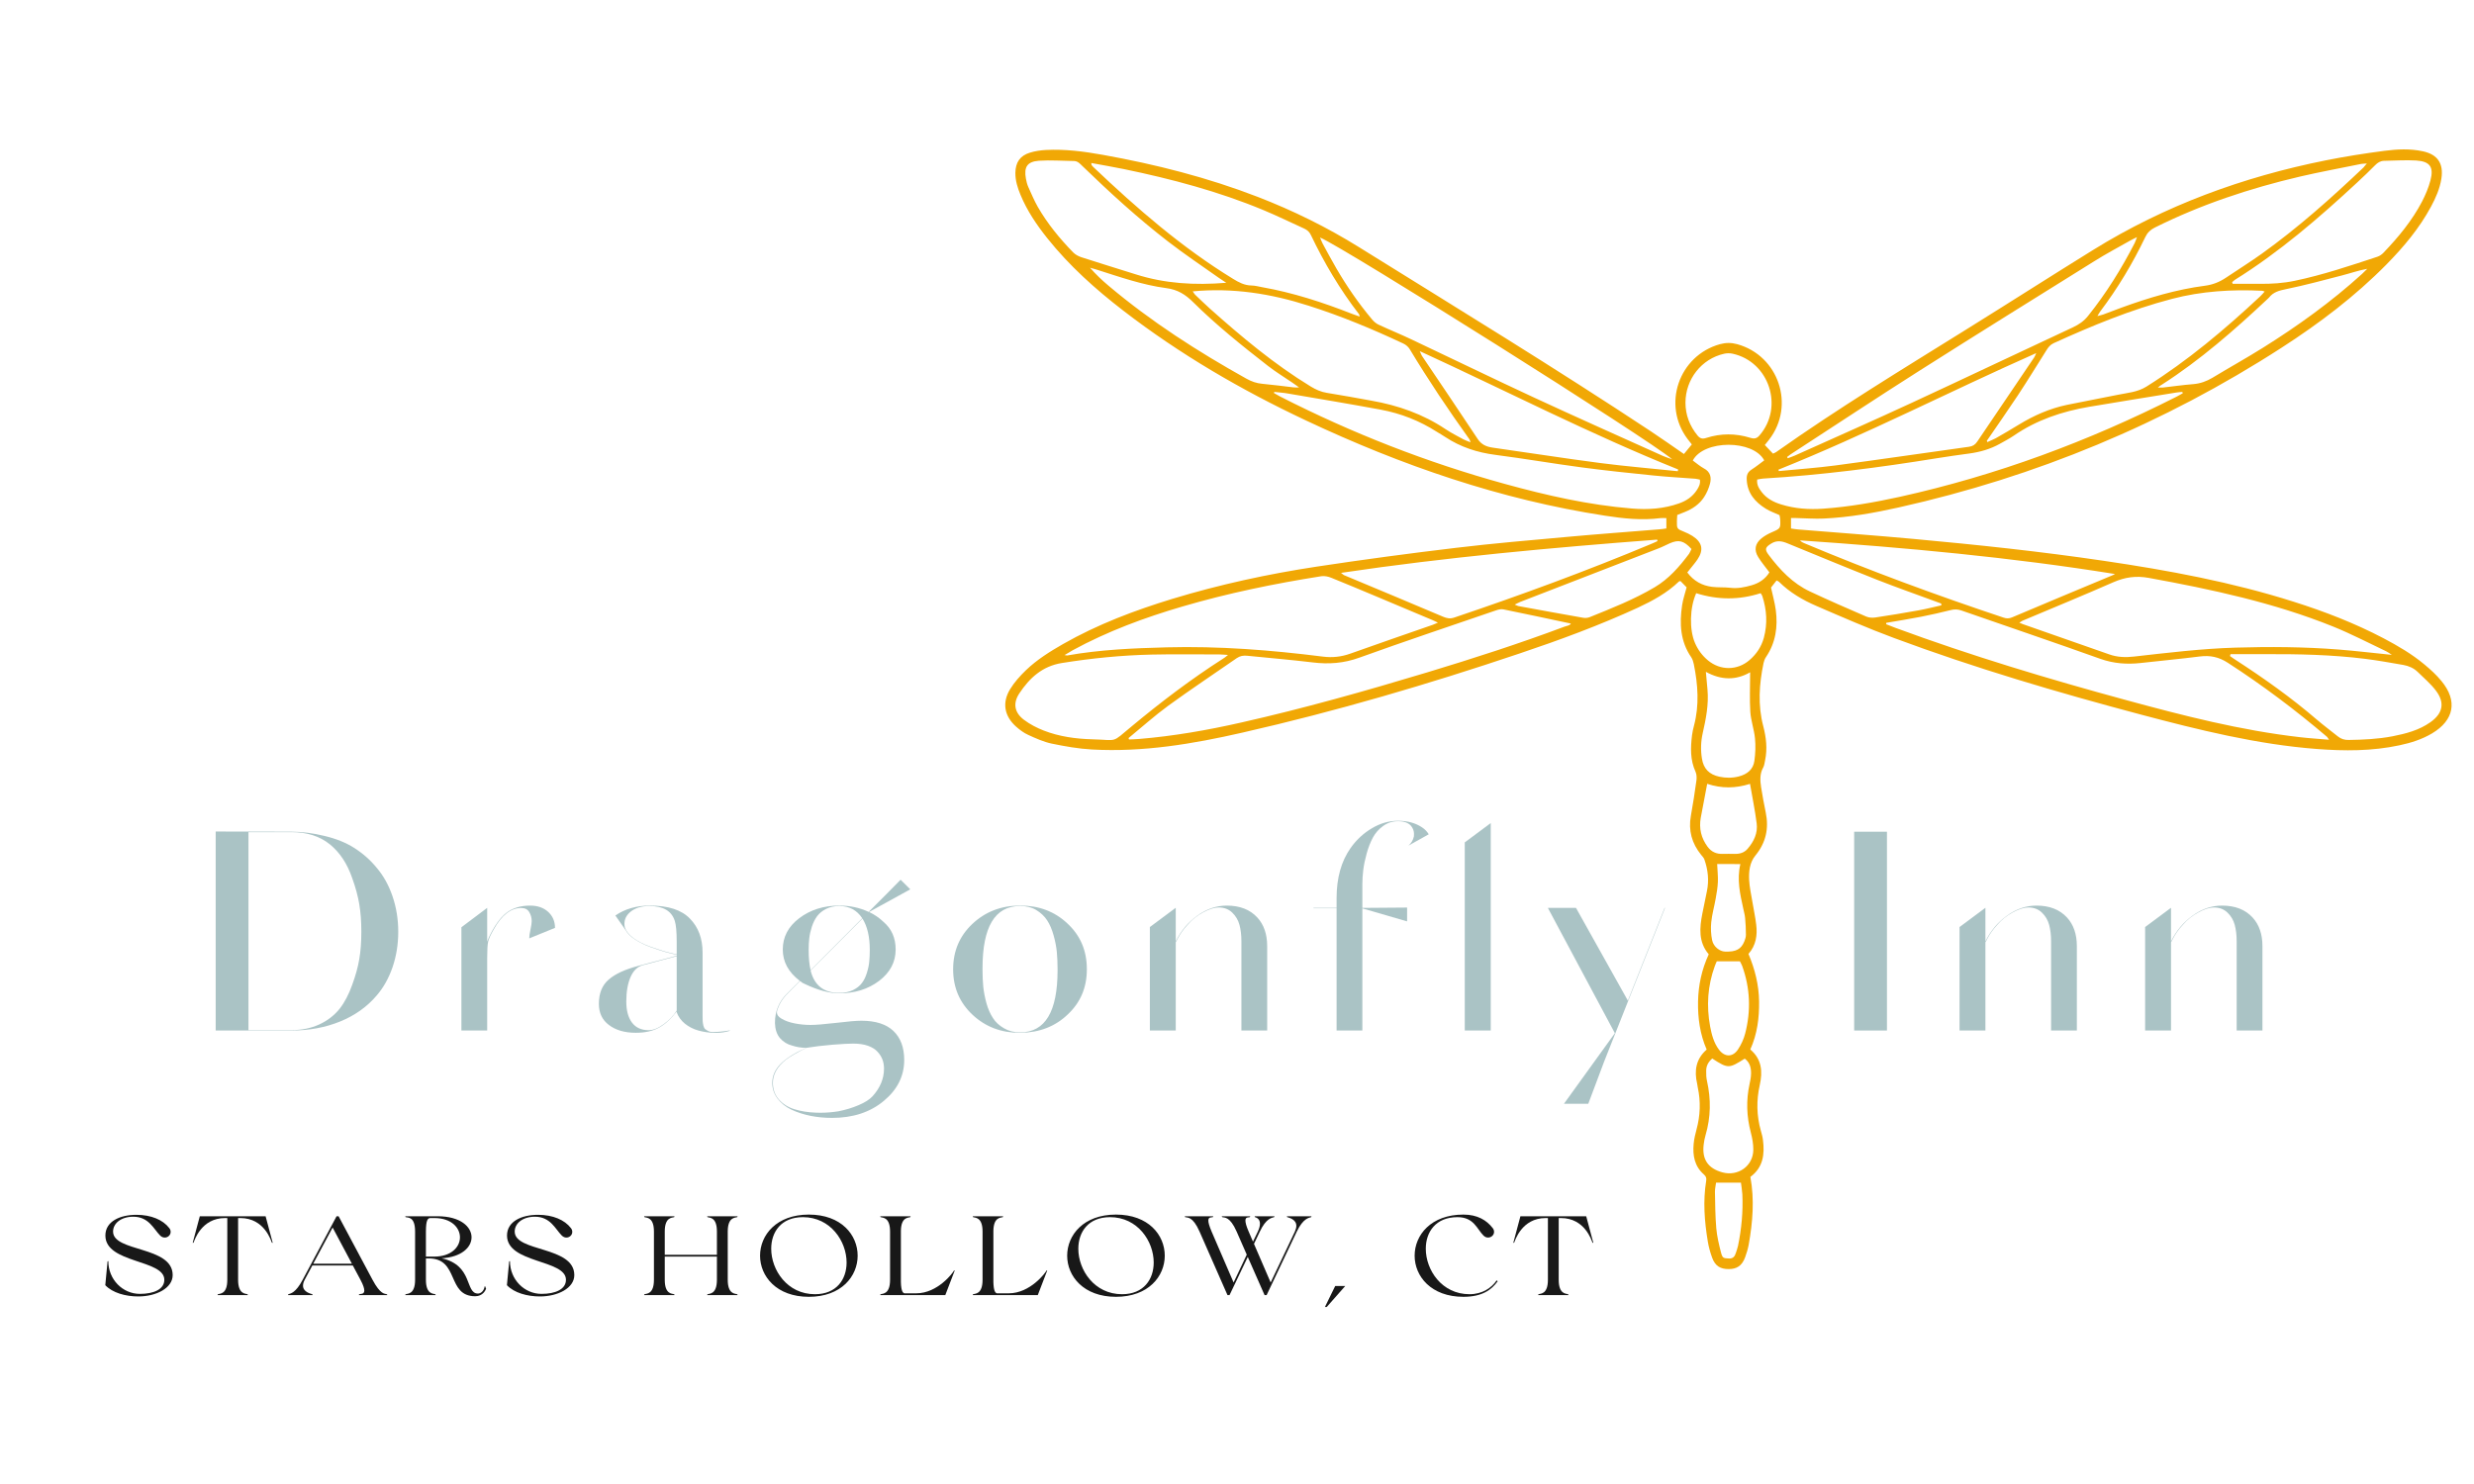 <svg xmlns="http://www.w3.org/2000/svg" xmlns:xlink="http://www.w3.org/1999/xlink" width="500" zoomAndPan="magnify" viewBox="0 0 375 225" height="300" preserveAspectRatio="xMidYMid meet" version="1.0"><defs><g/><clipPath id="31d0db6074"><path d="M 152 22.5 L 372 22.5 L 372 192.75 L 152 192.75 Z M 152 22.5 " clip-rule="nonzero"/></clipPath></defs><g clip-path="url(#31d0db6074)"><path fill="#f1a805" d="M 252.582 80.121 C 252.582 79.574 252.582 79.098 252.582 78.555 C 252.258 78.555 251.969 78.523 251.691 78.555 C 248.863 78.922 246.066 78.621 243.281 78.188 C 227.43 75.75 212.43 70.566 197.965 63.754 C 188.156 59.141 178.824 53.703 170.227 47.07 C 166.023 43.828 162.086 40.301 158.754 36.129 C 157.137 34.102 155.684 31.961 154.684 29.539 C 154.242 28.477 153.898 27.387 153.906 26.211 C 153.93 24.625 154.605 23.605 156.125 23.141 C 156.891 22.906 157.715 22.785 158.523 22.738 C 161.43 22.586 164.293 22.961 167.145 23.473 C 175.176 24.914 183.051 26.91 190.676 29.863 C 196 31.926 201.125 34.445 205.973 37.461 C 220.785 46.672 235.672 55.758 250.219 65.387 C 251.883 66.484 253.512 67.648 255.242 68.836 C 255.621 68.383 255.996 67.926 256.441 67.383 C 256.285 67.184 256.043 66.883 255.797 66.562 C 251.902 61.383 254.457 53.926 260.703 52.184 C 261.59 51.941 262.441 51.941 263.32 52.184 C 269.609 53.926 272.141 61.469 268.168 66.641 C 267.969 66.906 267.758 67.16 267.504 67.473 C 267.914 67.906 268.312 68.324 268.746 68.781 C 268.922 68.691 269.098 68.637 269.234 68.535 C 278.605 61.902 288.426 55.945 298.168 49.875 C 304.547 45.906 310.879 41.855 317.27 37.895 C 328.156 31.148 339.992 26.824 352.516 24.316 C 355.457 23.727 358.418 23.262 361.395 22.871 C 363.336 22.617 365.309 22.52 367.25 22.938 C 369.504 23.426 370.402 24.793 370.059 27.066 C 369.824 28.586 369.215 29.973 368.492 31.316 C 366.719 34.609 364.344 37.441 361.738 40.09 C 356.957 44.938 351.551 49.031 345.84 52.715 C 327.965 64.266 308.605 72.285 287.848 76.926 C 284.09 77.766 280.293 78.445 276.445 78.621 C 275.047 78.688 273.637 78.566 272.227 78.543 C 272.008 78.543 271.785 78.543 271.473 78.543 C 271.473 79.043 271.473 79.531 271.473 80.129 C 271.805 80.176 272.16 80.242 272.527 80.273 C 278.363 80.75 284.199 81.172 290.023 81.707 C 299.688 82.594 309.328 83.613 318.926 85.035 C 328.633 86.465 338.273 88.25 347.648 91.227 C 352.352 92.711 356.934 94.488 361.305 96.781 C 363.469 97.926 365.586 99.156 367.473 100.734 C 368.406 101.508 369.324 102.34 370.09 103.285 C 372.543 106.27 371.988 109.188 368.66 111.184 C 367.117 112.105 365.422 112.637 363.68 113.004 C 359.539 113.891 355.359 113.879 351.176 113.559 C 342.09 112.859 333.293 110.672 324.516 108.344 C 311.891 104.992 299.355 101.297 287.105 96.738 C 283.121 95.262 279.219 93.555 275.312 91.867 C 273.238 90.969 271.285 89.828 269.652 88.207 C 269.586 88.141 269.477 88.105 269.289 88.008 C 269 88.375 268.711 88.75 268.445 89.082 C 268.68 90.191 269.012 91.336 269.168 92.5 C 269.5 95.031 269.156 97.449 267.68 99.625 C 267.5 99.891 267.379 100.223 267.312 100.531 C 266.648 103.719 266.426 106.902 267.27 110.105 C 267.711 111.793 267.914 113.535 267.547 115.277 C 267.469 115.645 267.434 116.031 267.27 116.344 C 266.715 117.32 266.793 118.352 266.945 119.371 C 267.137 120.648 267.391 121.922 267.645 123.188 C 268.145 125.629 267.668 127.781 266.059 129.734 C 265.215 130.766 265.062 132.117 265.129 133.418 C 265.184 134.516 265.438 135.613 265.617 136.711 C 265.805 137.875 266.07 139.043 266.203 140.219 C 266.391 141.805 266.172 143.324 265.027 144.633 C 266.004 146.941 266.602 149.324 266.637 151.832 C 266.668 154.34 266.359 156.781 265.305 159.121 C 267.059 160.598 267.191 162.473 266.738 164.512 C 266.215 166.832 266.258 169.141 266.902 171.438 C 267.035 171.902 267.168 172.367 267.223 172.844 C 267.5 175.008 267.258 177.004 265.316 178.438 C 265.949 181.887 265.672 185.305 265.062 188.711 C 264.938 189.363 264.75 190.008 264.52 190.629 C 264.039 191.938 263.23 192.414 262.031 192.414 C 260.789 192.414 259.98 191.973 259.516 190.676 C 259.227 189.875 258.992 189.043 258.859 188.211 C 258.359 185.172 258.117 182.109 258.617 179.035 C 258.684 178.637 258.605 178.359 258.273 178.07 C 256.852 176.84 256.551 175.188 256.719 173.422 C 256.785 172.691 256.961 171.957 257.152 171.246 C 257.727 169.129 257.805 167.012 257.34 164.867 C 257.297 164.691 257.297 164.504 257.25 164.324 C 256.785 162.352 257.051 160.562 258.691 159.133 C 257.672 156.793 257.34 154.352 257.383 151.855 C 257.43 149.383 257.938 147.008 259.004 144.688 C 257.43 142.836 257.605 140.684 258.039 138.496 C 258.262 137.367 258.492 136.246 258.727 135.125 C 259.07 133.484 258.895 131.887 258.348 130.32 C 258.262 130.055 258.027 129.832 257.852 129.609 C 256.441 127.871 255.898 125.918 256.297 123.688 C 256.617 121.902 256.895 120.113 257.141 118.316 C 257.195 117.895 257.172 117.395 257.008 117.02 C 256.176 115.223 256.242 113.348 256.473 111.461 C 256.531 110.984 256.641 110.508 256.762 110.051 C 257.594 106.934 257.371 103.805 256.742 100.699 C 256.664 100.344 256.562 99.969 256.363 99.668 C 254.688 97.25 254.555 94.555 254.965 91.781 C 255.098 90.871 255.41 89.992 255.652 89.051 C 255.363 88.762 255.043 88.43 254.723 88.098 C 254.621 88.117 254.531 88.117 254.488 88.164 C 252.68 89.914 250.496 91.09 248.242 92.145 C 242.418 94.82 236.406 97.039 230.336 99.078 C 216.512 103.738 202.535 107.844 188.301 111.082 C 180.812 112.793 173.258 114.066 165.523 113.637 C 163.461 113.523 161.406 113.156 159.387 112.738 C 158.18 112.48 157.004 111.949 155.859 111.426 C 155.195 111.129 154.586 110.672 154.031 110.184 C 152.23 108.586 151.855 106.547 153.109 104.492 C 153.754 103.441 154.617 102.473 155.516 101.609 C 157.18 100.012 159.133 98.793 161.129 97.648 C 166.367 94.664 171.969 92.547 177.715 90.793 C 184.883 88.617 192.195 87.031 199.582 85.91 C 206.605 84.844 213.648 83.902 220.707 83.059 C 226.332 82.383 231.977 81.906 237.613 81.395 C 242.219 80.973 246.844 80.641 251.449 80.262 C 251.836 80.242 252.191 80.176 252.582 80.121 Z M 171.059 111.906 C 171.082 111.973 171.113 112.047 171.137 112.117 C 171.648 112.094 172.168 112.082 172.68 112.039 C 177.895 111.605 183.031 110.707 188.121 109.551 C 197.617 107.41 206.984 104.762 216.301 101.953 C 223.312 99.832 230.293 97.582 237.148 95.008 C 237.492 94.875 237.938 94.863 238.113 94.543 C 234.684 93.809 231.289 93.09 227.883 92.391 C 227.551 92.324 227.152 92.41 226.82 92.523 C 219.887 94.898 212.941 97.227 206.051 99.711 C 203.699 100.566 201.402 100.734 198.973 100.434 C 195.668 100.035 192.348 99.758 189.031 99.422 C 188.465 99.367 187.957 99.445 187.457 99.789 C 183.996 102.195 180.477 104.527 177.062 107.012 C 174.988 108.531 173.055 110.273 171.059 111.906 Z M 285.918 94.43 C 285.906 94.496 285.895 94.574 285.887 94.641 C 286.363 94.832 286.828 95.02 287.316 95.195 C 298.742 99.414 310.402 102.918 322.152 106.113 C 330.871 108.488 339.613 110.738 348.613 111.77 C 350.02 111.938 351.441 112.016 353.027 112.16 C 352.828 111.883 352.793 111.781 352.719 111.715 C 347.945 107.656 342.953 103.895 337.684 100.488 C 336.297 99.59 334.977 99.336 333.414 99.535 C 330.441 99.91 327.457 100.188 324.473 100.523 C 322.387 100.754 320.387 100.609 318.359 99.891 C 311.359 97.383 304.312 95.008 297.289 92.555 C 296.734 92.367 296.246 92.355 295.68 92.5 C 294.172 92.879 292.652 93.223 291.133 93.52 C 289.402 93.855 287.66 94.133 285.918 94.43 Z M 217.953 94.41 C 217.59 94.23 217.379 94.109 217.145 94.02 C 214.281 92.812 211.422 91.602 208.547 90.402 C 206.293 89.461 204.043 88.508 201.781 87.598 C 201.324 87.41 200.758 87.297 200.293 87.363 C 193.191 88.484 186.168 89.926 179.27 91.945 C 173.5 93.633 167.887 95.707 162.594 98.59 C 162.219 98.801 161.852 99.035 161.363 99.324 C 161.629 99.355 161.695 99.391 161.773 99.379 C 166.742 98.492 171.781 98.281 176.816 98.148 C 184.762 97.938 192.66 98.559 200.527 99.555 C 201.945 99.734 203.309 99.59 204.676 99.102 C 208.824 97.625 212.984 96.184 217.145 94.742 C 217.367 94.652 217.59 94.555 217.953 94.41 Z M 306.078 94.41 C 306.332 94.52 306.477 94.586 306.645 94.641 C 311.004 96.172 315.375 97.684 319.734 99.223 C 320.953 99.656 322.188 99.691 323.461 99.547 C 328.574 98.969 333.68 98.348 338.84 98.191 C 344.062 98.035 349.277 98.07 354.492 98.48 C 357.145 98.691 359.785 99.012 362.547 99.289 C 362.227 99.078 361.969 98.879 361.691 98.746 C 359.02 97.48 356.391 96.105 353.648 94.996 C 344.641 91.367 335.199 89.352 325.691 87.617 C 323.773 87.266 322.098 87.508 320.344 88.273 C 315.773 90.281 311.148 92.18 306.543 94.121 C 306.41 94.188 306.289 94.277 306.078 94.41 Z M 301.152 66.84 C 301.184 66.906 301.207 66.973 301.238 67.027 C 301.66 66.828 302.105 66.66 302.516 66.441 C 303.703 65.762 304.891 65.074 306.055 64.355 C 308.316 62.98 310.715 61.926 313.309 61.383 C 315.883 60.848 318.469 60.383 321.043 59.852 C 322.508 59.551 323.992 59.461 325.359 58.609 C 331.605 54.691 337.195 49.977 342.566 44.961 C 342.801 44.75 343 44.496 343.266 44.207 C 343.066 44.141 342.977 44.086 342.875 44.086 C 338.273 43.863 333.711 44.141 329.219 45.316 C 322.996 46.949 317.094 49.387 311.27 52.039 C 310.758 52.273 310.469 52.66 310.191 53.105 C 308.75 55.391 307.34 57.699 305.855 59.949 C 304.312 62.281 302.715 64.555 301.152 66.84 Z M 180.789 44.176 C 180.934 44.375 181.043 44.586 181.211 44.738 C 181.934 45.426 182.652 46.125 183.395 46.793 C 188.211 51.086 193.137 55.223 198.672 58.598 C 199.438 59.062 200.215 59.418 201.113 59.562 C 203.379 59.918 205.629 60.348 207.891 60.75 C 211.91 61.457 215.691 62.777 219.109 65.066 C 219.965 65.641 220.895 66.105 221.805 66.605 C 222.117 66.773 222.461 66.883 222.891 67.062 C 222.812 66.805 222.805 66.707 222.746 66.629 C 219.551 62.168 216.5 57.621 213.672 52.926 C 213.461 52.574 213.086 52.262 212.707 52.086 C 208.047 49.898 203.301 47.922 198.383 46.359 C 192.691 44.527 186.879 43.598 180.789 44.176 Z M 165.414 24.715 C 165.445 24.902 165.434 24.98 165.469 25.035 C 165.555 25.16 165.656 25.27 165.766 25.367 C 172.336 31.605 179.137 37.527 186.902 42.277 C 187.766 42.809 188.621 43.266 189.676 43.285 C 190.23 43.297 190.773 43.441 191.316 43.543 C 196 44.375 200.504 45.84 204.918 47.578 C 205.285 47.723 205.652 47.848 206.094 48 C 206.039 47.789 206.039 47.703 206.008 47.656 C 203.121 43.918 200.727 39.879 198.695 35.621 C 198.473 35.152 198.141 34.867 197.688 34.656 C 195.633 33.723 193.602 32.727 191.516 31.859 C 184.695 29.02 177.582 27.133 170.359 25.637 C 168.719 25.301 167.078 25.023 165.414 24.715 Z M 358.762 24.793 C 358.352 24.824 358.109 24.812 357.875 24.859 C 354.793 25.492 351.695 26.059 348.645 26.766 C 341.023 28.555 333.625 31.004 326.602 34.512 C 325.938 34.844 325.492 35.277 325.172 35.953 C 323.262 39.938 321 43.707 318.336 47.234 C 318.215 47.402 318.113 47.59 317.914 47.922 C 318.312 47.812 318.559 47.77 318.781 47.691 C 319.711 47.348 320.645 46.98 321.586 46.637 C 325.703 45.141 329.875 43.887 334.234 43.32 C 335.422 43.164 336.43 42.754 337.395 42.109 C 339.203 40.891 341.066 39.734 342.844 38.461 C 348.336 34.523 353.359 30.039 358.254 25.391 C 358.363 25.246 358.496 25.082 358.762 24.793 Z M 193.148 59.418 C 193.137 59.473 193.113 59.539 193.105 59.594 C 193.414 59.773 193.727 59.949 194.035 60.117 C 204.953 65.688 216.301 70.125 228.117 73.375 C 234.441 75.117 240.82 76.57 247.379 77.102 C 249.805 77.301 252.18 77.145 254.5 76.324 C 255.609 75.938 256.551 75.305 257.207 74.293 C 257.508 73.828 257.773 73.352 257.66 72.719 C 257.418 72.676 257.207 72.609 256.996 72.586 C 254.855 72.422 252.715 72.309 250.57 72.086 C 246.965 71.723 243.352 71.344 239.766 70.867 C 235.406 70.289 231.059 69.535 226.695 68.969 C 223.922 68.613 221.359 67.781 219.043 66.242 C 218.645 65.973 218.223 65.742 217.812 65.484 C 215.191 63.801 212.34 62.68 209.289 62.113 C 204.664 61.258 200.039 60.484 195.398 59.695 C 194.656 59.551 193.891 59.508 193.148 59.418 Z M 330.863 59.617 C 330.84 59.551 330.816 59.496 330.793 59.43 C 330.508 59.449 330.207 59.449 329.918 59.508 C 325.504 60.227 321.078 60.938 316.66 61.68 C 312.566 62.379 308.695 63.676 305.246 66.051 C 304.578 66.508 303.848 66.883 303.137 67.285 C 301.695 68.094 300.141 68.535 298.512 68.758 C 296.859 68.98 295.215 69.215 293.562 69.48 C 284.82 70.898 276.055 72.031 267.215 72.562 C 266.938 72.586 266.66 72.652 266.348 72.707 C 266.258 73.508 266.613 74.062 267.023 74.594 C 267.781 75.582 268.82 76.125 269.977 76.48 C 272.051 77.125 274.191 77.277 276.344 77.125 C 280.273 76.848 284.133 76.168 287.961 75.328 C 302.605 72.086 316.551 66.918 329.906 60.148 C 330.238 59.984 330.551 59.793 330.863 59.617 Z M 186.137 99.301 C 185.57 99.27 185.215 99.223 184.859 99.223 C 181.422 99.223 177.98 99.168 174.543 99.246 C 169.996 99.348 165.469 99.801 160.965 100.523 C 157.98 101 156.059 102.797 154.508 105.125 C 153.508 106.633 153.762 108.043 155.207 109.133 C 156.105 109.809 157.148 110.352 158.199 110.762 C 160.562 111.684 163.07 112.027 165.59 112.094 C 169.539 112.191 168.375 112.746 171.57 110.098 C 175.984 106.426 180.547 102.961 185.383 99.867 C 185.594 99.758 185.77 99.59 186.137 99.301 Z M 338.094 99.18 C 338.074 99.277 338.051 99.367 338.016 99.469 C 338.316 99.68 338.605 99.891 338.906 100.078 C 343.164 102.84 347.293 105.77 351.152 109.086 C 352.195 109.973 353.293 110.797 354.359 111.648 C 354.836 112.039 355.367 112.203 356 112.191 C 358.219 112.16 360.438 112.059 362.637 111.637 C 364.676 111.238 366.684 110.719 368.414 109.484 C 370.281 108.156 370.613 106.547 369.238 104.727 C 368.449 103.672 367.406 102.809 366.465 101.875 C 365.863 101.289 365.109 100.965 364.301 100.82 C 362.371 100.488 360.438 100.133 358.496 99.891 C 353.418 99.258 348.312 99.156 343.199 99.18 C 341.488 99.191 339.793 99.18 338.094 99.18 Z M 200.082 36.008 C 200.281 36.465 200.371 36.73 200.504 36.973 C 201.18 38.207 201.836 39.449 202.547 40.668 C 204.133 43.398 205.918 45.98 207.949 48.402 C 208.215 48.723 208.559 49.035 208.934 49.211 C 210.609 50 212.332 50.688 213.996 51.484 C 220.152 54.391 226.277 57.375 232.445 60.238 C 238.957 63.258 245.512 66.176 252.059 69.125 C 252.438 69.293 252.836 69.414 253.457 69.637 C 250.238 66.805 203.711 37.508 200.082 36.008 Z M 270.887 69.281 C 270.918 69.348 270.953 69.414 270.984 69.48 C 271.352 69.336 271.73 69.215 272.082 69.059 C 277.984 66.406 283.91 63.789 289.781 61.07 C 297.934 57.297 306.055 53.426 314.199 49.633 C 315.117 49.199 315.863 48.699 316.516 47.879 C 319.258 44.453 321.555 40.758 323.562 36.863 C 323.684 36.629 323.75 36.363 323.918 35.953 C 323.438 36.195 323.141 36.332 322.852 36.496 C 321.055 37.516 319.211 38.492 317.461 39.594 C 308.574 45.129 299.676 50.664 290.832 56.277 C 284.488 60.305 278.23 64.453 271.93 68.547 C 271.562 68.758 271.23 69.023 270.887 69.281 Z M 338.34 42.777 C 338.359 42.863 338.383 42.941 338.418 43.031 C 339.781 43.031 341.145 43.02 342.512 43.031 C 344.297 43.055 346.062 42.941 347.801 42.578 C 352.086 41.688 356.223 40.289 360.359 38.926 C 360.695 38.816 361.027 38.582 361.27 38.328 C 363.535 35.965 365.609 33.457 367.129 30.551 C 367.648 29.539 368.105 28.465 368.395 27.367 C 368.938 25.336 368.328 24.469 366.242 24.336 C 364.621 24.238 362.992 24.359 361.359 24.383 C 360.816 24.395 360.395 24.66 360.016 25.047 C 359.129 25.945 358.219 26.812 357.301 27.664 C 351.484 33.059 345.496 38.227 338.738 42.441 C 338.605 42.543 338.473 42.664 338.34 42.777 Z M 185.871 42.875 C 185.383 42.555 185.07 42.355 184.773 42.145 C 182.176 40.301 179.523 38.539 177.008 36.586 C 172.457 33.07 168.219 29.195 164.094 25.203 C 163.727 24.848 163.383 24.426 162.805 24.414 C 161.031 24.395 159.242 24.25 157.48 24.371 C 155.695 24.504 155.184 25.324 155.504 27.09 C 155.582 27.52 155.695 27.965 155.871 28.363 C 156.328 29.375 156.758 30.406 157.301 31.359 C 158.766 33.91 160.629 36.176 162.672 38.273 C 162.992 38.594 163.449 38.848 163.883 38.992 C 166.621 39.879 169.383 40.723 172.137 41.59 C 176.551 42.996 181.066 43.273 185.871 42.875 Z M 251.238 82.039 C 251.215 81.961 251.203 81.883 251.184 81.816 C 235.23 83.039 219.297 84.469 203.266 86.855 C 203.543 87.074 203.621 87.152 203.711 87.199 C 208.723 89.293 213.75 91.391 218.754 93.512 C 219.32 93.754 219.82 93.844 220.43 93.633 C 230.535 90.227 240.531 86.555 250.359 82.438 C 250.672 82.316 250.949 82.172 251.238 82.039 Z M 320.578 87.031 C 304.723 84.48 288.812 83.027 272.84 81.93 C 273.027 82.148 273.238 82.262 273.461 82.348 C 283.391 86.52 293.484 90.238 303.703 93.645 C 304.145 93.789 304.512 93.797 304.969 93.609 C 310.039 91.457 315.129 89.34 320.211 87.219 C 320.332 87.188 320.445 87.098 320.578 87.031 Z M 256.586 69.824 C 257.172 70.246 257.684 70.699 258.262 71.012 C 259.281 71.543 259.438 72.398 259.191 73.352 C 259.004 74.051 258.703 74.75 258.305 75.359 C 257.605 76.445 256.551 77.156 255.363 77.633 C 254.988 77.789 254.621 77.922 254.234 78.078 C 254.211 78.422 254.18 78.723 254.18 79.012 C 254.156 80.164 254.199 80.195 255.254 80.617 C 255.699 80.797 256.141 81.008 256.539 81.262 C 258.027 82.215 258.273 83.371 257.297 84.824 C 257.105 85.102 256.906 85.367 256.695 85.621 C 256.387 86.023 256.062 86.41 255.754 86.797 C 256.75 88.117 258.004 88.785 259.492 88.973 C 260.402 89.094 261.332 89.008 262.242 89.117 C 263.375 89.262 264.461 89.039 265.527 88.73 C 266.648 88.406 267.578 87.785 268.199 86.777 C 267.602 85.965 266.992 85.258 266.516 84.48 C 265.836 83.402 266.016 82.414 267.004 81.617 C 267.457 81.25 267.988 80.953 268.523 80.719 C 269.887 80.129 269.91 80.129 269.832 78.699 C 269.82 78.488 269.766 78.277 269.73 78.102 C 269 77.766 268.289 77.523 267.668 77.137 C 266.016 76.113 264.852 74.773 264.762 72.699 C 264.727 72.031 264.906 71.578 265.473 71.211 C 266.148 70.777 266.781 70.27 267.414 69.801 C 265.738 66.641 258.25 66.652 256.586 69.824 Z M 269.566 71.211 C 269.586 71.277 269.609 71.344 269.633 71.422 C 272.496 71.145 275.379 70.945 278.23 70.566 C 284.977 69.668 291.711 68.672 298.453 67.738 C 299.031 67.66 299.387 67.418 299.699 66.961 C 302.57 62.703 305.465 58.441 308.34 54.18 C 308.473 53.98 308.539 53.75 308.641 53.539 C 295.547 59.34 282.836 65.887 269.566 71.211 Z M 254.312 71.445 C 254.332 71.355 254.344 71.266 254.367 71.176 C 241.098 65.852 228.395 59.297 215.203 53.238 C 215.383 53.625 215.438 53.793 215.523 53.938 C 218.355 58.141 221.195 62.336 223.988 66.562 C 224.555 67.418 225.289 67.727 226.266 67.871 C 231.723 68.637 237.16 69.504 242.629 70.211 C 246.5 70.711 250.406 71.031 254.312 71.445 Z M 255.477 61.039 C 255.477 62.922 256.121 64.578 257.305 66.031 C 257.684 66.484 258.027 66.594 258.637 66.395 C 260.836 65.688 263.086 65.688 265.293 66.375 C 265.938 66.574 266.305 66.484 266.715 65.996 C 270.41 61.703 268.168 54.848 262.621 53.625 C 262.211 53.539 261.734 53.539 261.324 53.637 C 257.918 54.402 255.488 57.488 255.477 61.039 Z M 327.078 58.762 C 327.477 58.762 327.656 58.773 327.82 58.762 C 329.363 58.586 330.906 58.363 332.449 58.242 C 333.512 58.152 334.445 57.82 335.355 57.277 C 337.883 55.746 340.48 54.305 342.988 52.738 C 348.301 49.41 353.371 45.762 358.02 41.543 C 358.297 41.289 358.555 41.023 358.82 40.758 C 357.477 41 356.258 41.434 355.016 41.754 C 352.184 42.488 349.367 43.254 346.504 43.84 C 345.473 44.051 344.586 44.273 343.93 45.117 C 343.887 45.172 343.832 45.215 343.773 45.273 C 338.727 50.008 333.523 54.582 327.668 58.332 C 327.523 58.398 327.398 58.508 327.078 58.762 Z M 196.922 58.742 C 196.434 58.398 196.145 58.188 195.844 57.984 C 194.625 57.152 193.348 56.379 192.184 55.469 C 188.266 52.418 184.383 49.312 180.855 45.816 C 179.691 44.66 178.504 43.906 176.797 43.688 C 173.156 43.207 169.684 41.977 166.188 40.867 C 165.867 40.77 165.547 40.691 165.223 40.59 C 166.113 41.621 167.055 42.5 168.043 43.332 C 174.5 48.777 181.566 53.305 188.922 57.41 C 189.676 57.832 190.441 58.109 191.316 58.188 C 192.902 58.332 194.48 58.551 196.055 58.73 C 196.254 58.762 196.465 58.742 196.922 58.742 Z M 294.262 91.781 C 294.262 91.691 294.262 91.602 294.25 91.512 C 293.941 91.402 293.629 91.293 293.32 91.168 C 290.367 90.082 287.406 89.039 284.477 87.887 C 279.938 86.09 275.434 84.223 270.918 82.371 C 270.086 82.027 269.309 81.895 268.488 82.406 C 267.559 82.98 267.445 83.281 268.102 84.148 C 269.809 86.41 271.738 88.461 274.359 89.684 C 277.164 91.004 280.016 92.246 282.867 93.477 C 283.277 93.656 283.812 93.688 284.266 93.621 C 286.461 93.289 288.648 92.934 290.832 92.535 C 292 92.324 293.129 92.035 294.262 91.781 Z M 256.387 83.238 C 255.242 81.973 254.457 81.773 253.078 82.383 C 252.504 82.637 251.949 82.938 251.359 83.16 C 244.402 85.855 237.438 88.551 230.469 91.246 C 230.215 91.348 229.98 91.48 229.594 91.668 C 229.891 91.789 230.016 91.855 230.148 91.891 C 233.422 92.488 236.691 93.09 239.965 93.664 C 240.277 93.723 240.652 93.688 240.941 93.578 C 244.305 92.223 247.676 90.891 250.805 89.039 C 252.945 87.773 254.543 85.934 256.02 83.969 C 256.176 83.746 256.254 83.504 256.387 83.238 Z M 265.281 101.93 C 263.121 103.172 260.902 103.141 258.57 101.863 C 258.66 102.887 258.75 103.727 258.816 104.57 C 259.016 106.812 258.582 108.988 258.094 111.148 C 257.805 112.426 257.762 113.715 257.973 115.012 C 258.215 116.562 259.082 117.43 260.613 117.762 C 261.609 117.973 262.598 117.973 263.574 117.719 C 264.828 117.395 265.75 116.664 265.926 115.355 C 266.082 114.234 266.125 113.07 266.016 111.949 C 265.883 110.594 265.395 109.273 265.305 107.922 C 265.184 105.98 265.281 104.027 265.281 101.93 Z M 259.535 160.488 C 258.926 161.008 258.617 161.617 258.617 162.352 C 258.605 162.859 258.625 163.395 258.738 163.891 C 259.359 166.656 259.324 169.395 258.516 172.125 C 258.383 172.578 258.293 173.055 258.238 173.535 C 257.961 175.785 258.895 177.148 261.066 177.75 C 263.453 178.402 265.738 176.785 265.762 174.332 C 265.77 173.457 265.605 172.559 265.383 171.715 C 264.738 169.262 264.652 166.82 265.195 164.348 C 265.305 163.848 265.406 163.328 265.418 162.816 C 265.438 161.906 265.238 161.074 264.461 160.508 C 262.109 161.973 261.988 162.094 259.535 160.488 Z M 257.105 89.938 C 256.121 92.113 256.043 95.461 256.918 97.48 C 257.363 98.516 258.016 99.402 258.883 100.121 C 260.758 101.688 263.332 101.676 265.172 100.09 C 266.238 99.18 266.992 98.047 267.359 96.695 C 267.934 94.562 267.801 92.457 267.125 90.371 C 267.07 90.215 266.957 90.07 266.871 89.938 C 263.586 90.992 260.367 90.969 257.105 89.938 Z M 258.77 118.84 C 258.438 120.59 258.105 122.289 257.793 123.996 C 257.508 125.605 257.859 127.07 258.836 128.391 C 259.414 129.168 260.18 129.5 261.133 129.465 C 261.723 129.445 262.309 129.457 262.898 129.465 C 263.676 129.488 264.375 129.301 264.895 128.691 C 265.848 127.594 266.461 126.305 266.27 124.84 C 266.016 122.832 265.605 120.848 265.262 118.848 C 263.074 119.539 260.957 119.57 258.77 118.84 Z M 260.223 145.754 C 260.125 145.984 260.012 146.219 259.926 146.465 C 258.836 149.449 258.637 152.508 259.215 155.629 C 259.449 156.871 259.77 158.09 260.535 159.121 C 261.41 160.297 262.633 160.332 263.441 159.109 C 263.918 158.391 264.309 157.547 264.527 156.703 C 265.418 153.254 265.293 149.824 264.074 146.453 C 263.973 146.188 263.828 145.941 263.73 145.754 C 262.543 145.754 261.445 145.754 260.223 145.754 Z M 260.281 130.996 C 260.324 132.008 260.426 132.863 260.391 133.703 C 260.355 134.547 260.215 135.391 260.059 136.234 C 259.848 137.434 259.504 138.621 259.383 139.828 C 259.293 140.727 259.336 141.68 259.523 142.57 C 259.734 143.555 260.68 144.254 261.477 144.277 C 263.141 144.332 263.93 143.922 264.418 142.691 C 264.539 142.391 264.641 142.047 264.641 141.727 C 264.641 140.883 264.594 140.027 264.52 139.184 C 264.473 138.707 264.34 138.242 264.242 137.777 C 263.762 135.578 263.242 133.383 263.797 131.008 C 262.555 130.996 261.422 130.996 260.281 130.996 Z M 260.113 179.312 C 260.059 179.77 259.938 180.246 259.945 180.711 C 259.98 182.555 259.992 184.406 260.148 186.234 C 260.258 187.48 260.559 188.711 260.867 189.918 C 261.09 190.773 261.246 190.762 262.031 190.809 C 262.711 190.852 262.953 190.484 263.121 189.953 C 263.23 189.598 263.363 189.254 263.441 188.898 C 263.973 186.312 264.219 183.719 264.098 181.078 C 264.062 180.469 263.953 179.855 263.887 179.312 C 262.609 179.312 261.445 179.312 260.113 179.312 Z M 260.113 179.312 " fill-opacity="1" fill-rule="nonzero"/></g><g fill="#aac3c5" fill-opacity="1"><g transform="translate(29.443, 156.243)"><g><path d="M 3.25 0 L 3.25 -30.172 L 14.75 -30.141 C 16.332 -30.141 18 -29.926 19.75 -29.5 C 21.5 -29.082 22.988 -28.484 24.219 -27.703 C 25.539 -26.867 26.688 -25.859 27.656 -24.672 C 28.688 -23.461 29.488 -22.016 30.062 -20.328 C 30.633 -18.648 30.922 -16.863 30.922 -14.969 C 30.922 -13.07 30.633 -11.285 30.062 -9.609 C 29.488 -7.941 28.688 -6.508 27.656 -5.312 C 26.188 -3.582 24.332 -2.266 22.094 -1.359 C 19.863 -0.453 17.41 0 14.734 0 Z M 8.219 -0.062 L 14.734 -0.062 C 16.297 -0.062 17.703 -0.348 18.953 -0.922 C 20.211 -1.504 21.242 -2.301 22.047 -3.312 C 22.797 -4.27 23.43 -5.484 23.953 -6.953 C 24.461 -8.336 24.816 -9.629 25.016 -10.828 C 25.223 -12.023 25.328 -13.406 25.328 -14.969 C 25.328 -16.531 25.223 -17.922 25.016 -19.141 C 24.816 -20.359 24.461 -21.672 23.953 -23.078 C 23.203 -25.285 22.066 -27.004 20.547 -28.234 C 19.023 -29.461 17.086 -30.078 14.734 -30.078 L 8.219 -30.078 Z M 8.219 -0.062 "/></g></g></g><g fill="#aac3c5" fill-opacity="1"><g transform="translate(67.345, 156.243)"><g><path d="M 2.594 0 L 2.594 -15.656 L 6.5 -18.594 L 6.5 -13.484 L 6.75 -14.109 C 7.582 -15.848 8.457 -17.082 9.375 -17.812 C 10.332 -18.562 11.539 -18.938 13 -18.938 C 14.145 -18.938 15.062 -18.617 15.75 -17.984 C 16.438 -17.348 16.781 -16.539 16.781 -15.562 L 12.875 -13.969 C 12.875 -14.281 12.938 -14.723 13.062 -15.297 C 13.188 -15.867 13.25 -16.297 13.25 -16.578 C 13.25 -17.078 13.125 -17.535 12.875 -17.953 C 12.633 -18.367 12.227 -18.578 11.656 -18.578 C 10.094 -18.578 8.711 -17.508 7.516 -15.375 C 7.035 -14.539 6.742 -13.898 6.641 -13.453 C 6.547 -13.016 6.5 -12.18 6.5 -10.953 L 6.5 0 Z M 2.594 0 "/></g></g></g><g fill="#aac3c5" fill-opacity="1"><g transform="translate(89.291, 156.243)"><g><path d="M 1.484 -4.047 C 1.484 -5.641 1.977 -6.863 2.969 -7.719 C 3.957 -8.582 5.457 -9.273 7.469 -9.797 C 8.57 -10.078 10.508 -10.594 13.281 -11.344 L 13.281 -11.484 C 12.727 -11.598 12.156 -11.738 11.562 -11.906 C 10.977 -12.07 10.25 -12.312 9.375 -12.625 C 8.5 -12.938 7.711 -13.316 7.016 -13.766 C 6.316 -14.211 5.828 -14.691 5.547 -15.203 L 3.984 -17.438 C 5.441 -18.438 7.188 -18.938 9.219 -18.938 C 12 -18.938 14.02 -18.281 15.281 -16.969 C 16.562 -15.664 17.203 -13.953 17.203 -11.828 L 17.203 -2.344 C 17.203 -1.957 17.207 -1.648 17.219 -1.422 C 17.238 -1.203 17.273 -0.973 17.328 -0.734 C 17.391 -0.492 17.477 -0.32 17.594 -0.219 C 17.719 -0.113 17.875 -0.016 18.062 0.078 C 18.25 0.18 18.5 0.234 18.812 0.234 C 19.125 0.234 19.477 0.211 19.875 0.172 C 20.281 0.141 20.766 0.078 21.328 -0.016 L 21.328 0.047 C 20.66 0.254 19.961 0.359 19.234 0.359 C 19.148 0.359 19.055 0.359 18.953 0.359 C 18.109 0.328 17.312 0.207 16.562 0 C 15.812 -0.207 15.133 -0.551 14.531 -1.031 C 13.938 -1.52 13.52 -2.098 13.281 -2.766 L 13.281 -2.891 C 12.457 -1.797 11.57 -0.984 10.625 -0.453 C 9.676 0.078 8.492 0.344 7.078 0.344 C 5.398 0.344 4.039 -0.051 3 -0.844 C 1.988 -1.602 1.484 -2.672 1.484 -4.047 Z M 5.422 -15.625 C 5.609 -15.062 6.035 -14.531 6.703 -14.031 C 7.379 -13.539 8.18 -13.125 9.109 -12.781 C 10.047 -12.445 10.828 -12.188 11.453 -12 C 12.078 -11.82 12.688 -11.672 13.281 -11.547 L 13.281 -13.469 C 13.281 -14.988 13.18 -16.047 12.984 -16.641 C 12.504 -18.129 11.223 -18.875 9.141 -18.875 C 7.898 -18.875 6.922 -18.562 6.203 -17.938 C 5.641 -17.445 5.359 -16.863 5.359 -16.188 C 5.359 -16.008 5.379 -15.82 5.422 -15.625 Z M 5.641 -4.391 C 5.641 -3.035 5.926 -1.973 6.5 -1.203 C 7.082 -0.43 7.926 -0.047 9.031 -0.047 C 9.719 -0.047 10.473 -0.348 11.297 -0.953 C 12.129 -1.555 12.789 -2.242 13.281 -3.016 L 13.281 -11.266 L 8.156 -9.906 C 7.332 -9.688 6.707 -9.082 6.281 -8.094 C 5.852 -7.102 5.641 -5.867 5.641 -4.391 Z M 5.641 -4.391 "/></g></g></g><g fill="#aac3c5" fill-opacity="1"><g transform="translate(115.776, 156.243)"><g><path d="M 1.281 7.922 C 1.281 6.879 1.703 5.926 2.547 5.062 C 3.398 4.207 4.691 3.395 6.422 2.625 C 5.68 2.625 4.969 2.508 4.281 2.281 C 3.551 2.094 2.941 1.719 2.453 1.156 C 1.973 0.594 1.719 -0.172 1.688 -1.141 C 1.688 -2.941 2.32 -4.453 3.594 -5.672 L 5.453 -7.531 C 3.734 -8.832 2.875 -10.414 2.875 -12.281 C 2.875 -14.188 3.707 -15.77 5.375 -17.031 C 7.051 -18.301 9.07 -18.938 11.438 -18.938 C 13.062 -18.938 14.547 -18.617 15.891 -17.984 L 18.391 -20.484 L 20.734 -22.859 L 22.203 -21.406 L 15.953 -17.969 C 16.734 -17.602 17.441 -17.125 18.078 -16.531 L 18.141 -16.469 C 19.367 -15.426 19.984 -14.031 19.984 -12.281 C 19.984 -10.383 19.148 -8.801 17.484 -7.531 C 15.816 -6.27 13.801 -5.641 11.438 -5.641 C 9.938 -5.641 8.203 -6.109 6.234 -7.047 L 6.016 -7.156 L 6 -7.156 C 5.977 -7.164 5.953 -7.176 5.922 -7.188 C 5.898 -7.207 5.883 -7.223 5.875 -7.234 C 5.852 -7.234 5.828 -7.242 5.797 -7.266 C 5.773 -7.285 5.754 -7.305 5.734 -7.328 C 5.723 -7.336 5.695 -7.359 5.656 -7.391 C 5.625 -7.398 5.594 -7.414 5.562 -7.438 C 5.531 -7.457 5.504 -7.477 5.484 -7.5 L 3.656 -5.656 C 2.832 -4.852 2.281 -3.945 2 -2.938 C 1.988 -2.863 1.984 -2.789 1.984 -2.719 C 1.984 -2.383 2.207 -2.082 2.656 -1.812 C 3.207 -1.477 3.883 -1.234 4.688 -1.078 C 5.488 -0.922 6.289 -0.844 7.094 -0.844 C 7.82 -0.844 9.102 -0.945 10.938 -1.156 C 12.738 -1.375 14.02 -1.484 14.781 -1.484 C 16.945 -1.484 18.57 -0.961 19.656 0.078 C 20.738 1.117 21.281 2.582 21.281 4.469 C 21.281 6.895 20.25 8.961 18.188 10.672 C 16.133 12.391 13.516 13.25 10.328 13.25 C 9.211 13.25 8.129 13.145 7.078 12.938 C 6.035 12.727 5.07 12.414 4.188 12 C 3.312 11.582 2.609 11.02 2.078 10.312 C 1.547 9.613 1.281 8.816 1.281 7.922 Z M 1.375 7.922 C 1.375 8.922 1.676 9.766 2.281 10.453 C 2.895 11.148 3.68 11.645 4.641 11.938 C 5.609 12.238 6.68 12.41 7.859 12.453 C 8.098 12.461 8.328 12.469 8.547 12.469 C 9.473 12.469 10.391 12.395 11.297 12.25 C 12.41 12.031 13.438 11.719 14.375 11.312 C 15.32 10.914 16.023 10.469 16.484 9.969 C 17.641 8.688 18.219 7.285 18.219 5.766 C 18.219 5.285 18.141 4.832 17.984 4.406 C 17.828 3.988 17.578 3.594 17.234 3.219 C 16.898 2.844 16.414 2.539 15.781 2.312 C 15.156 2.094 14.41 1.984 13.547 1.984 C 12.891 1.984 11.832 2.039 10.375 2.156 C 8.914 2.281 7.609 2.438 6.453 2.625 C 4.992 3.363 3.969 3.957 3.375 4.406 C 2.039 5.469 1.375 6.641 1.375 7.922 Z M 6.797 -12.219 C 6.797 -11.008 6.895 -9.988 7.094 -9.156 L 14.922 -17.016 C 14.109 -18.254 12.945 -18.875 11.438 -18.875 C 10.676 -18.875 10.008 -18.727 9.438 -18.438 C 8.863 -18.145 8.41 -17.773 8.078 -17.328 C 7.754 -16.891 7.488 -16.359 7.281 -15.734 C 7.082 -15.117 6.953 -14.535 6.891 -13.984 C 6.828 -13.43 6.797 -12.844 6.797 -12.219 Z M 7.094 -9.094 C 7.656 -6.832 9.102 -5.703 11.438 -5.703 C 12.238 -5.703 12.93 -5.844 13.516 -6.125 C 14.098 -6.414 14.547 -6.77 14.859 -7.188 C 15.18 -7.602 15.438 -8.125 15.625 -8.75 C 15.82 -9.375 15.941 -9.945 15.984 -10.469 C 16.035 -10.988 16.062 -11.57 16.062 -12.219 C 16.062 -14.219 15.691 -15.801 14.953 -16.969 Z M 7.094 -9.094 "/></g></g></g><g fill="#aac3c5" fill-opacity="1"><g transform="translate(142.661, 156.243)"><g><path d="M 1.812 -9.281 C 1.812 -12.02 2.77 -14.301 4.688 -16.125 C 6.645 -17.988 9.047 -18.926 11.891 -18.938 C 11.93 -18.938 11.973 -18.938 12.016 -18.938 C 14.836 -18.938 17.203 -18.039 19.109 -16.25 C 21.078 -14.438 22.066 -12.145 22.078 -9.375 C 22.078 -9.332 22.078 -9.289 22.078 -9.25 C 22.078 -6.52 21.117 -4.254 19.203 -2.453 C 17.297 -0.617 14.906 0.312 12.031 0.344 C 11.988 0.344 11.945 0.344 11.906 0.344 C 9.102 0.344 6.734 -0.551 4.797 -2.344 C 2.805 -4.188 1.812 -6.5 1.812 -9.281 Z M 6.266 -9.25 C 6.266 -8.32 6.301 -7.461 6.375 -6.672 C 6.457 -5.879 6.617 -5.035 6.859 -4.141 C 7.109 -3.254 7.441 -2.5 7.859 -1.875 C 8.242 -1.27 8.797 -0.758 9.516 -0.344 C 10.211 0.07 11.023 0.281 11.953 0.281 C 11.973 0.281 12 0.281 12.031 0.281 C 15.77 0.25 17.641 -2.883 17.641 -9.125 C 17.641 -9.188 17.641 -9.254 17.641 -9.328 C 17.641 -10.242 17.602 -11.094 17.531 -11.875 C 17.457 -12.664 17.297 -13.508 17.047 -14.406 C 16.797 -15.312 16.469 -16.078 16.062 -16.703 C 15.656 -17.328 15.098 -17.852 14.391 -18.281 C 13.703 -18.688 12.895 -18.883 11.969 -18.875 C 11.938 -18.875 11.91 -18.875 11.891 -18.875 C 8.141 -18.844 6.266 -15.703 6.266 -9.453 C 6.266 -9.391 6.266 -9.32 6.266 -9.25 Z M 6.266 -9.25 "/></g></g></g><g fill="#aac3c5" fill-opacity="1"><g transform="translate(171.699, 156.243)"><g><path d="M 2.594 0 L 2.594 -15.688 L 6.5 -18.594 L 6.516 -18.594 L 6.516 -13.516 C 7.305 -15.117 8.398 -16.422 9.797 -17.422 C 11.191 -18.43 12.68 -18.938 14.266 -18.938 C 16.234 -18.938 17.77 -18.336 18.875 -17.141 C 19.875 -16.055 20.375 -14.609 20.375 -12.797 L 20.375 0 L 16.469 0 L 16.469 -13.547 C 16.469 -14.484 16.367 -15.312 16.172 -16.031 C 15.973 -16.758 15.602 -17.379 15.062 -17.891 C 14.531 -18.398 13.852 -18.656 13.031 -18.656 C 12.363 -18.656 11.57 -18.406 10.656 -17.906 C 9.738 -17.406 8.969 -16.789 8.344 -16.062 C 7.957 -15.645 7.656 -15.273 7.438 -14.953 C 7.219 -14.641 7.02 -14.316 6.844 -13.984 C 6.676 -13.648 6.566 -13.453 6.516 -13.391 L 6.516 0 Z M 2.594 0 "/></g></g></g><g fill="#aac3c5" fill-opacity="1"><g transform="translate(199.829, 156.243)"><g><path d="M -0.734 -18.531 L -0.734 -18.594 L 2.766 -18.594 L 2.766 -20.062 C 2.766 -23.125 3.473 -25.66 4.891 -27.672 C 5.766 -28.91 6.836 -29.906 8.109 -30.656 C 9.367 -31.414 10.691 -31.797 12.078 -31.797 C 13.535 -31.797 14.758 -31.457 15.75 -30.781 C 16.164 -30.5 16.492 -30.156 16.734 -29.75 L 13.656 -28.031 C 14.082 -28.395 14.359 -28.859 14.484 -29.422 C 14.492 -29.566 14.5 -29.703 14.5 -29.828 C 14.5 -30.254 14.352 -30.648 14.062 -31.016 C 13.656 -31.492 12.992 -31.734 12.078 -31.734 C 11.242 -31.734 10.492 -31.492 9.828 -31.016 C 9.172 -30.547 8.648 -29.957 8.266 -29.25 C 7.891 -28.551 7.578 -27.75 7.328 -26.844 C 7.078 -25.945 6.906 -25.117 6.812 -24.359 C 6.719 -23.598 6.672 -22.879 6.672 -22.203 L 6.672 -18.594 L 7.328 -18.594 L 13.453 -18.641 L 13.453 -16.547 L 6.672 -18.516 L 6.672 0 L 2.766 0 L 2.766 -18.531 Z M -0.734 -18.531 "/></g></g></g><g fill="#aac3c5" fill-opacity="1"><g transform="translate(219.306, 156.243)"><g><path d="M 2.719 0 L 2.719 -28.547 L 2.75 -28.547 L 6.656 -31.453 L 6.656 0 Z M 2.719 0 "/></g></g></g><g fill="#aac3c5" fill-opacity="1"><g transform="translate(233.823, 156.243)"><g><path d="M 0.828 -18.531 L 0.828 -18.594 L 5.062 -18.594 L 5.062 -18.531 L 5.094 -18.531 L 12.922 -4.531 L 18.469 -18.531 L 18.5 -18.594 L 18.562 -18.594 L 18.531 -18.531 L 9.312 4.75 L 6.922 11.109 L 3.234 11.109 L 10.953 0.406 Z M 0.828 -18.531 "/></g></g></g><g fill="#aac3c5" fill-opacity="1"><g transform="translate(258.449, 156.243)"><g/></g></g><g fill="#aac3c5" fill-opacity="1"><g transform="translate(277.799, 156.243)"><g><path d="M 3.25 0 L 3.25 -30.141 L 8.219 -30.141 L 8.219 0 Z M 3.25 0 "/></g></g></g><g fill="#aac3c5" fill-opacity="1"><g transform="translate(294.427, 156.243)"><g><path d="M 2.594 0 L 2.594 -15.688 L 6.5 -18.594 L 6.516 -18.594 L 6.516 -13.516 C 7.305 -15.117 8.398 -16.422 9.797 -17.422 C 11.191 -18.43 12.68 -18.938 14.266 -18.938 C 16.234 -18.938 17.77 -18.336 18.875 -17.141 C 19.875 -16.055 20.375 -14.609 20.375 -12.797 L 20.375 0 L 16.469 0 L 16.469 -13.547 C 16.469 -14.484 16.367 -15.312 16.172 -16.031 C 15.973 -16.758 15.602 -17.379 15.062 -17.891 C 14.531 -18.398 13.852 -18.656 13.031 -18.656 C 12.363 -18.656 11.57 -18.406 10.656 -17.906 C 9.738 -17.406 8.969 -16.789 8.344 -16.062 C 7.957 -15.645 7.656 -15.273 7.438 -14.953 C 7.219 -14.641 7.02 -14.316 6.844 -13.984 C 6.676 -13.648 6.566 -13.453 6.516 -13.391 L 6.516 0 Z M 2.594 0 "/></g></g></g><g fill="#aac3c5" fill-opacity="1"><g transform="translate(322.557, 156.243)"><g><path d="M 2.594 0 L 2.594 -15.688 L 6.5 -18.594 L 6.516 -18.594 L 6.516 -13.516 C 7.305 -15.117 8.398 -16.422 9.797 -17.422 C 11.191 -18.43 12.68 -18.938 14.266 -18.938 C 16.234 -18.938 17.77 -18.336 18.875 -17.141 C 19.875 -16.055 20.375 -14.609 20.375 -12.797 L 20.375 0 L 16.469 0 L 16.469 -13.547 C 16.469 -14.484 16.367 -15.312 16.172 -16.031 C 15.973 -16.758 15.602 -17.379 15.062 -17.891 C 14.531 -18.398 13.852 -18.656 13.031 -18.656 C 12.363 -18.656 11.57 -18.406 10.656 -17.906 C 9.738 -17.406 8.969 -16.789 8.344 -16.062 C 7.957 -15.645 7.656 -15.273 7.438 -14.953 C 7.219 -14.641 7.02 -14.316 6.844 -13.984 C 6.676 -13.648 6.566 -13.453 6.516 -13.391 L 6.516 0 Z M 2.594 0 "/></g></g></g><g fill="#181818" fill-opacity="1"><g transform="translate(14.951, 196.362)"><g><path d="M 1.008 -1.504 C 2.117 -0.34 4.082 0.203 6.012 0.203 C 8.727 0.203 11.223 -1.059 11.223 -3.039 C 11.223 -7.465 2.188 -6.508 2.188 -9.633 C 2.188 -10.863 3.363 -11.871 5.211 -11.887 C 7.617 -11.906 8.352 -9.992 9.324 -9.035 C 9.547 -8.812 9.785 -8.727 10.027 -8.727 C 10.504 -8.727 10.914 -9.102 10.914 -9.582 C 10.914 -9.77 10.863 -9.973 10.707 -10.164 C 9.754 -11.41 7.961 -12.176 5.723 -12.176 C 3.246 -12.176 1.023 -11.188 1.023 -9.035 C 1.023 -4.781 9.957 -5.43 9.957 -2.324 C 9.957 -0.887 8.367 -0.188 6.25 -0.188 C 3.656 -0.188 1.469 -2.355 1.469 -5.156 C 1.469 -5.156 1.348 -5.141 1.348 -5.09 Z M 1.008 -1.504 "/></g></g></g><g fill="#181818" fill-opacity="1"><g transform="translate(29.056, 196.362)"><g><path d="M 5.398 -2.324 C 5.398 -0.137 4.305 -0.238 3.98 -0.137 C 3.93 -0.121 3.93 0 3.93 0 L 8.504 0 C 8.504 0 8.504 -0.121 8.453 -0.137 C 8.129 -0.238 7.035 -0.137 7.035 -2.324 L 7.035 -11.684 L 7.379 -11.684 C 11.016 -11.684 12.023 -8.25 12.145 -7.977 C 12.16 -7.926 12.281 -7.926 12.281 -7.926 L 11.203 -11.957 L 1.23 -11.957 L 0.152 -7.926 C 0.152 -7.926 0.273 -7.926 0.289 -7.977 C 0.41 -8.25 1.434 -11.684 5.055 -11.684 L 5.398 -11.684 Z M 5.398 -2.324 "/></g></g></g><g fill="#181818" fill-opacity="1"><g transform="translate(43.52, 196.362)"><g><path d="M 7.805 -11.957 L 7.496 -11.957 L 2.355 -2.324 C 1.316 -0.34 0.512 -0.238 0.203 -0.137 C 0.137 -0.121 0.137 0 0.137 0 L 3.859 0 C 3.859 0 3.859 -0.121 3.809 -0.137 C 3.551 -0.223 2.41 -0.477 2.41 -1.434 C 2.41 -1.672 2.477 -1.98 2.664 -2.324 L 3.824 -4.492 L 9.957 -4.492 L 11.117 -2.324 C 11.547 -1.52 11.699 -1.008 11.699 -0.699 C 11.699 -0.102 11.152 -0.203 10.949 -0.137 C 10.879 -0.121 10.879 0 10.879 0 L 15.184 0 C 15.184 0 15.168 -0.121 15.098 -0.137 C 14.789 -0.238 14.16 -0.051 12.945 -2.324 Z M 6.898 -10.246 L 9.82 -4.766 L 3.961 -4.766 Z M 6.898 -10.246 "/></g></g></g><g fill="#181818" fill-opacity="1"><g transform="translate(60.887, 196.362)"><g><path d="M 4.082 -5.566 C 8.777 -5.566 6.781 0.172 11.152 0.172 C 11.547 0.172 12.383 0.035 12.793 -0.957 L 12.641 -1.348 C 12.641 -1.348 12.57 -1.383 12.57 -1.281 C 12.434 -0.582 11.973 -0.238 11.562 -0.238 C 9.566 -0.238 10.879 -4.527 6.047 -5.586 C 9.07 -5.754 10.59 -7.258 10.59 -8.762 C 10.59 -10.367 8.883 -11.957 5.449 -11.957 L 0.547 -11.957 C 0.547 -11.957 0.547 -11.836 0.613 -11.82 C 0.938 -11.715 2.031 -11.957 2.031 -9.633 L 2.031 -2.324 C 2.031 -0.137 0.938 -0.238 0.613 -0.137 C 0.547 -0.121 0.547 0 0.547 0 L 5.141 0 C 5.141 0 5.141 -0.121 5.09 -0.137 C 4.75 -0.238 3.672 -0.137 3.672 -2.324 L 3.672 -5.566 Z M 3.672 -9.633 C 3.672 -11.441 3.98 -11.648 4.305 -11.684 L 5.039 -11.684 C 7.566 -11.648 8.832 -10.195 8.832 -8.762 C 8.832 -7.293 7.516 -5.84 4.918 -5.84 L 3.672 -5.84 Z M 3.672 -9.633 "/></g></g></g><g fill="#181818" fill-opacity="1"><g transform="translate(75.829, 196.362)"><g><path d="M 1.008 -1.504 C 2.117 -0.34 4.082 0.203 6.012 0.203 C 8.727 0.203 11.223 -1.059 11.223 -3.039 C 11.223 -7.465 2.188 -6.508 2.188 -9.633 C 2.188 -10.863 3.363 -11.871 5.211 -11.887 C 7.617 -11.906 8.352 -9.992 9.324 -9.035 C 9.547 -8.812 9.785 -8.727 10.027 -8.727 C 10.504 -8.727 10.914 -9.102 10.914 -9.582 C 10.914 -9.77 10.863 -9.973 10.707 -10.164 C 9.754 -11.41 7.961 -12.176 5.723 -12.176 C 3.246 -12.176 1.023 -11.188 1.023 -9.035 C 1.023 -4.781 9.957 -5.43 9.957 -2.324 C 9.957 -0.887 8.367 -0.188 6.25 -0.188 C 3.656 -0.188 1.469 -2.355 1.469 -5.156 C 1.469 -5.156 1.348 -5.141 1.348 -5.09 Z M 1.008 -1.504 "/></g></g></g><g fill="#181818" fill-opacity="1"><g transform="translate(89.934, 196.362)"><g/></g></g><g fill="#181818" fill-opacity="1"><g transform="translate(97.09, 196.362)"><g><path d="M 10.109 0 L 14.707 0 C 14.707 0 14.707 -0.121 14.637 -0.137 C 14.312 -0.238 13.219 -0.137 13.219 -2.324 L 13.219 -9.633 C 13.219 -11.82 14.312 -11.715 14.637 -11.82 C 14.707 -11.836 14.707 -11.957 14.707 -11.957 L 10.109 -11.957 C 10.109 -11.957 10.109 -11.836 10.164 -11.82 C 10.504 -11.715 11.578 -11.82 11.578 -9.633 L 11.578 -6.113 L 3.672 -6.113 L 3.672 -9.633 C 3.672 -11.82 4.75 -11.715 5.09 -11.82 C 5.141 -11.836 5.141 -11.957 5.141 -11.957 L 0.547 -11.957 C 0.547 -11.957 0.547 -11.836 0.613 -11.82 C 0.938 -11.715 2.031 -11.82 2.031 -9.633 L 2.031 -2.324 C 2.031 -0.137 0.938 -0.238 0.613 -0.137 C 0.547 -0.121 0.547 0 0.547 0 L 5.141 0 C 5.141 0 5.141 -0.121 5.09 -0.137 C 4.75 -0.238 3.672 -0.137 3.672 -2.324 L 3.672 -5.84 L 11.578 -5.84 L 11.578 -2.289 C 11.562 -0.137 10.488 -0.238 10.164 -0.137 C 10.109 -0.121 10.109 0 10.109 0 Z M 10.109 0 "/></g></g></g><g fill="#181818" fill-opacity="1"><g transform="translate(114.371, 196.362)"><g><path d="M 8.23 -12.211 C 3.312 -12.211 0.836 -9.102 0.836 -5.977 C 0.836 -2.871 3.312 0.258 8.23 0.258 C 13.168 0.258 15.629 -2.871 15.629 -5.977 C 15.629 -9.102 13.168 -12.211 8.23 -12.211 Z M 9.156 -0.137 C 4.953 -0.137 2.527 -3.809 2.527 -7.035 C 2.527 -9.566 4.031 -11.82 7.328 -11.82 C 11.527 -11.82 13.953 -8.164 13.953 -4.938 C 13.953 -2.41 12.449 -0.137 9.156 -0.137 Z M 9.156 -0.137 "/></g></g></g><g fill="#181818" fill-opacity="1"><g transform="translate(132.882, 196.362)"><g><path d="M 2.031 -2.324 C 2.031 -0.137 0.938 -0.238 0.613 -0.137 C 0.547 -0.121 0.547 0 0.547 0 L 10.402 0 L 11.836 -3.742 C 11.836 -3.742 11.715 -3.742 11.699 -3.688 C 11.578 -3.414 9.273 -0.273 5.996 -0.273 L 4.219 -0.273 C 3.961 -0.324 3.707 -0.633 3.672 -1.98 L 3.672 -9.785 C 3.723 -11.82 4.75 -11.715 5.09 -11.82 C 5.141 -11.836 5.141 -11.957 5.141 -11.957 L 0.547 -11.957 C 0.547 -11.957 0.547 -11.836 0.613 -11.82 C 0.938 -11.715 2.031 -11.82 2.031 -9.633 Z M 2.031 -2.324 "/></g></g></g><g fill="#181818" fill-opacity="1"><g transform="translate(146.902, 196.362)"><g><path d="M 2.031 -2.324 C 2.031 -0.137 0.938 -0.238 0.613 -0.137 C 0.547 -0.121 0.547 0 0.547 0 L 10.402 0 L 11.836 -3.742 C 11.836 -3.742 11.715 -3.742 11.699 -3.688 C 11.578 -3.414 9.273 -0.273 5.996 -0.273 L 4.219 -0.273 C 3.961 -0.324 3.707 -0.633 3.672 -1.98 L 3.672 -9.785 C 3.723 -11.82 4.75 -11.715 5.09 -11.82 C 5.141 -11.836 5.141 -11.957 5.141 -11.957 L 0.547 -11.957 C 0.547 -11.957 0.547 -11.836 0.613 -11.82 C 0.938 -11.715 2.031 -11.82 2.031 -9.633 Z M 2.031 -2.324 "/></g></g></g><g fill="#181818" fill-opacity="1"><g transform="translate(160.922, 196.362)"><g><path d="M 8.23 -12.211 C 3.312 -12.211 0.836 -9.102 0.836 -5.977 C 0.836 -2.871 3.312 0.258 8.23 0.258 C 13.168 0.258 15.629 -2.871 15.629 -5.977 C 15.629 -9.102 13.168 -12.211 8.23 -12.211 Z M 9.156 -0.137 C 4.953 -0.137 2.527 -3.809 2.527 -7.035 C 2.527 -9.566 4.031 -11.82 7.328 -11.82 C 11.527 -11.82 13.953 -8.164 13.953 -4.938 C 13.953 -2.41 12.449 -0.137 9.156 -0.137 Z M 9.156 -0.137 "/></g></g></g><g fill="#181818" fill-opacity="1"><g transform="translate(179.433, 196.362)"><g><path d="M 6.625 0 L 6.934 0 L 9.699 -5.789 L 12.246 0 L 12.555 0 L 17.129 -9.633 C 18.105 -11.664 18.977 -11.715 19.301 -11.82 C 19.352 -11.836 19.352 -11.957 19.352 -11.957 L 15.629 -11.957 C 15.629 -11.957 15.629 -11.836 15.695 -11.82 C 15.934 -11.734 17.062 -11.496 17.062 -10.504 C 17.062 -10.266 16.992 -9.973 16.84 -9.633 L 13.168 -1.914 L 10.641 -7.77 L 11.527 -9.633 C 12.484 -11.664 13.355 -11.715 13.68 -11.82 C 13.75 -11.836 13.75 -11.957 13.75 -11.957 L 10.742 -11.957 C 10.742 -11.957 10.742 -11.836 10.812 -11.82 C 11.035 -11.75 11.547 -11.547 11.547 -10.828 C 11.547 -10.52 11.461 -10.145 11.223 -9.633 L 10.488 -8.113 L 9.836 -9.633 C 9.461 -10.488 9.344 -11 9.344 -11.305 C 9.344 -11.887 9.805 -11.75 10.008 -11.82 C 10.059 -11.836 10.059 -11.957 10.059 -11.957 L 5.754 -11.957 C 5.754 -11.957 5.789 -11.836 5.84 -11.82 C 6.164 -11.715 6.969 -11.988 8.012 -9.633 L 9.547 -6.133 L 7.551 -1.914 L 4.219 -9.633 C 3.859 -10.488 3.723 -11 3.723 -11.305 C 3.723 -11.887 4.184 -11.75 4.391 -11.82 C 4.457 -11.836 4.457 -11.957 4.457 -11.957 L 0.152 -11.957 C 0.152 -11.957 0.172 -11.836 0.223 -11.82 C 0.547 -11.715 1.348 -11.988 2.391 -9.633 Z M 6.625 0 "/></g></g></g><g fill="#181818" fill-opacity="1"><g transform="translate(200.967, 196.362)"><g><path d="M -0.137 1.793 L 0.137 1.793 L 2.938 -1.383 L 1.418 -1.383 Z M -0.137 1.793 "/></g></g></g><g fill="#181818" fill-opacity="1"><g transform="translate(206.5, 196.362)"><g/></g></g><g fill="#181818" fill-opacity="1"><g transform="translate(213.655, 196.362)"><g><path d="M 9.086 -0.137 C 4.883 -0.137 2.461 -3.809 2.461 -7.035 C 2.461 -9.566 3.961 -11.82 7.258 -11.82 C 9.77 -11.82 10.215 -10.008 11.203 -9.035 C 11.426 -8.812 11.664 -8.727 11.906 -8.727 C 12.383 -8.727 12.809 -9.102 12.809 -9.582 C 12.809 -9.77 12.758 -9.973 12.605 -10.164 C 11.684 -11.359 10.281 -12.211 8.164 -12.211 C 3.246 -12.211 0.77 -9.102 0.77 -5.977 C 0.77 -2.871 3.246 0.258 8.164 0.258 C 11.016 0.258 12.449 -0.82 13.355 -2.102 L 13.203 -2.238 C 12.434 -1.094 11.016 -0.137 9.086 -0.137 Z M 9.086 -0.137 "/></g></g></g><g fill="#181818" fill-opacity="1"><g transform="translate(229.229, 196.362)"><g><path d="M 5.398 -2.324 C 5.398 -0.137 4.305 -0.238 3.98 -0.137 C 3.93 -0.121 3.93 0 3.93 0 L 8.504 0 C 8.504 0 8.504 -0.121 8.453 -0.137 C 8.129 -0.238 7.035 -0.137 7.035 -2.324 L 7.035 -11.684 L 7.379 -11.684 C 11.016 -11.684 12.023 -8.25 12.145 -7.977 C 12.16 -7.926 12.281 -7.926 12.281 -7.926 L 11.203 -11.957 L 1.23 -11.957 L 0.152 -7.926 C 0.152 -7.926 0.273 -7.926 0.289 -7.977 C 0.41 -8.25 1.434 -11.684 5.055 -11.684 L 5.398 -11.684 Z M 5.398 -2.324 "/></g></g></g></svg>